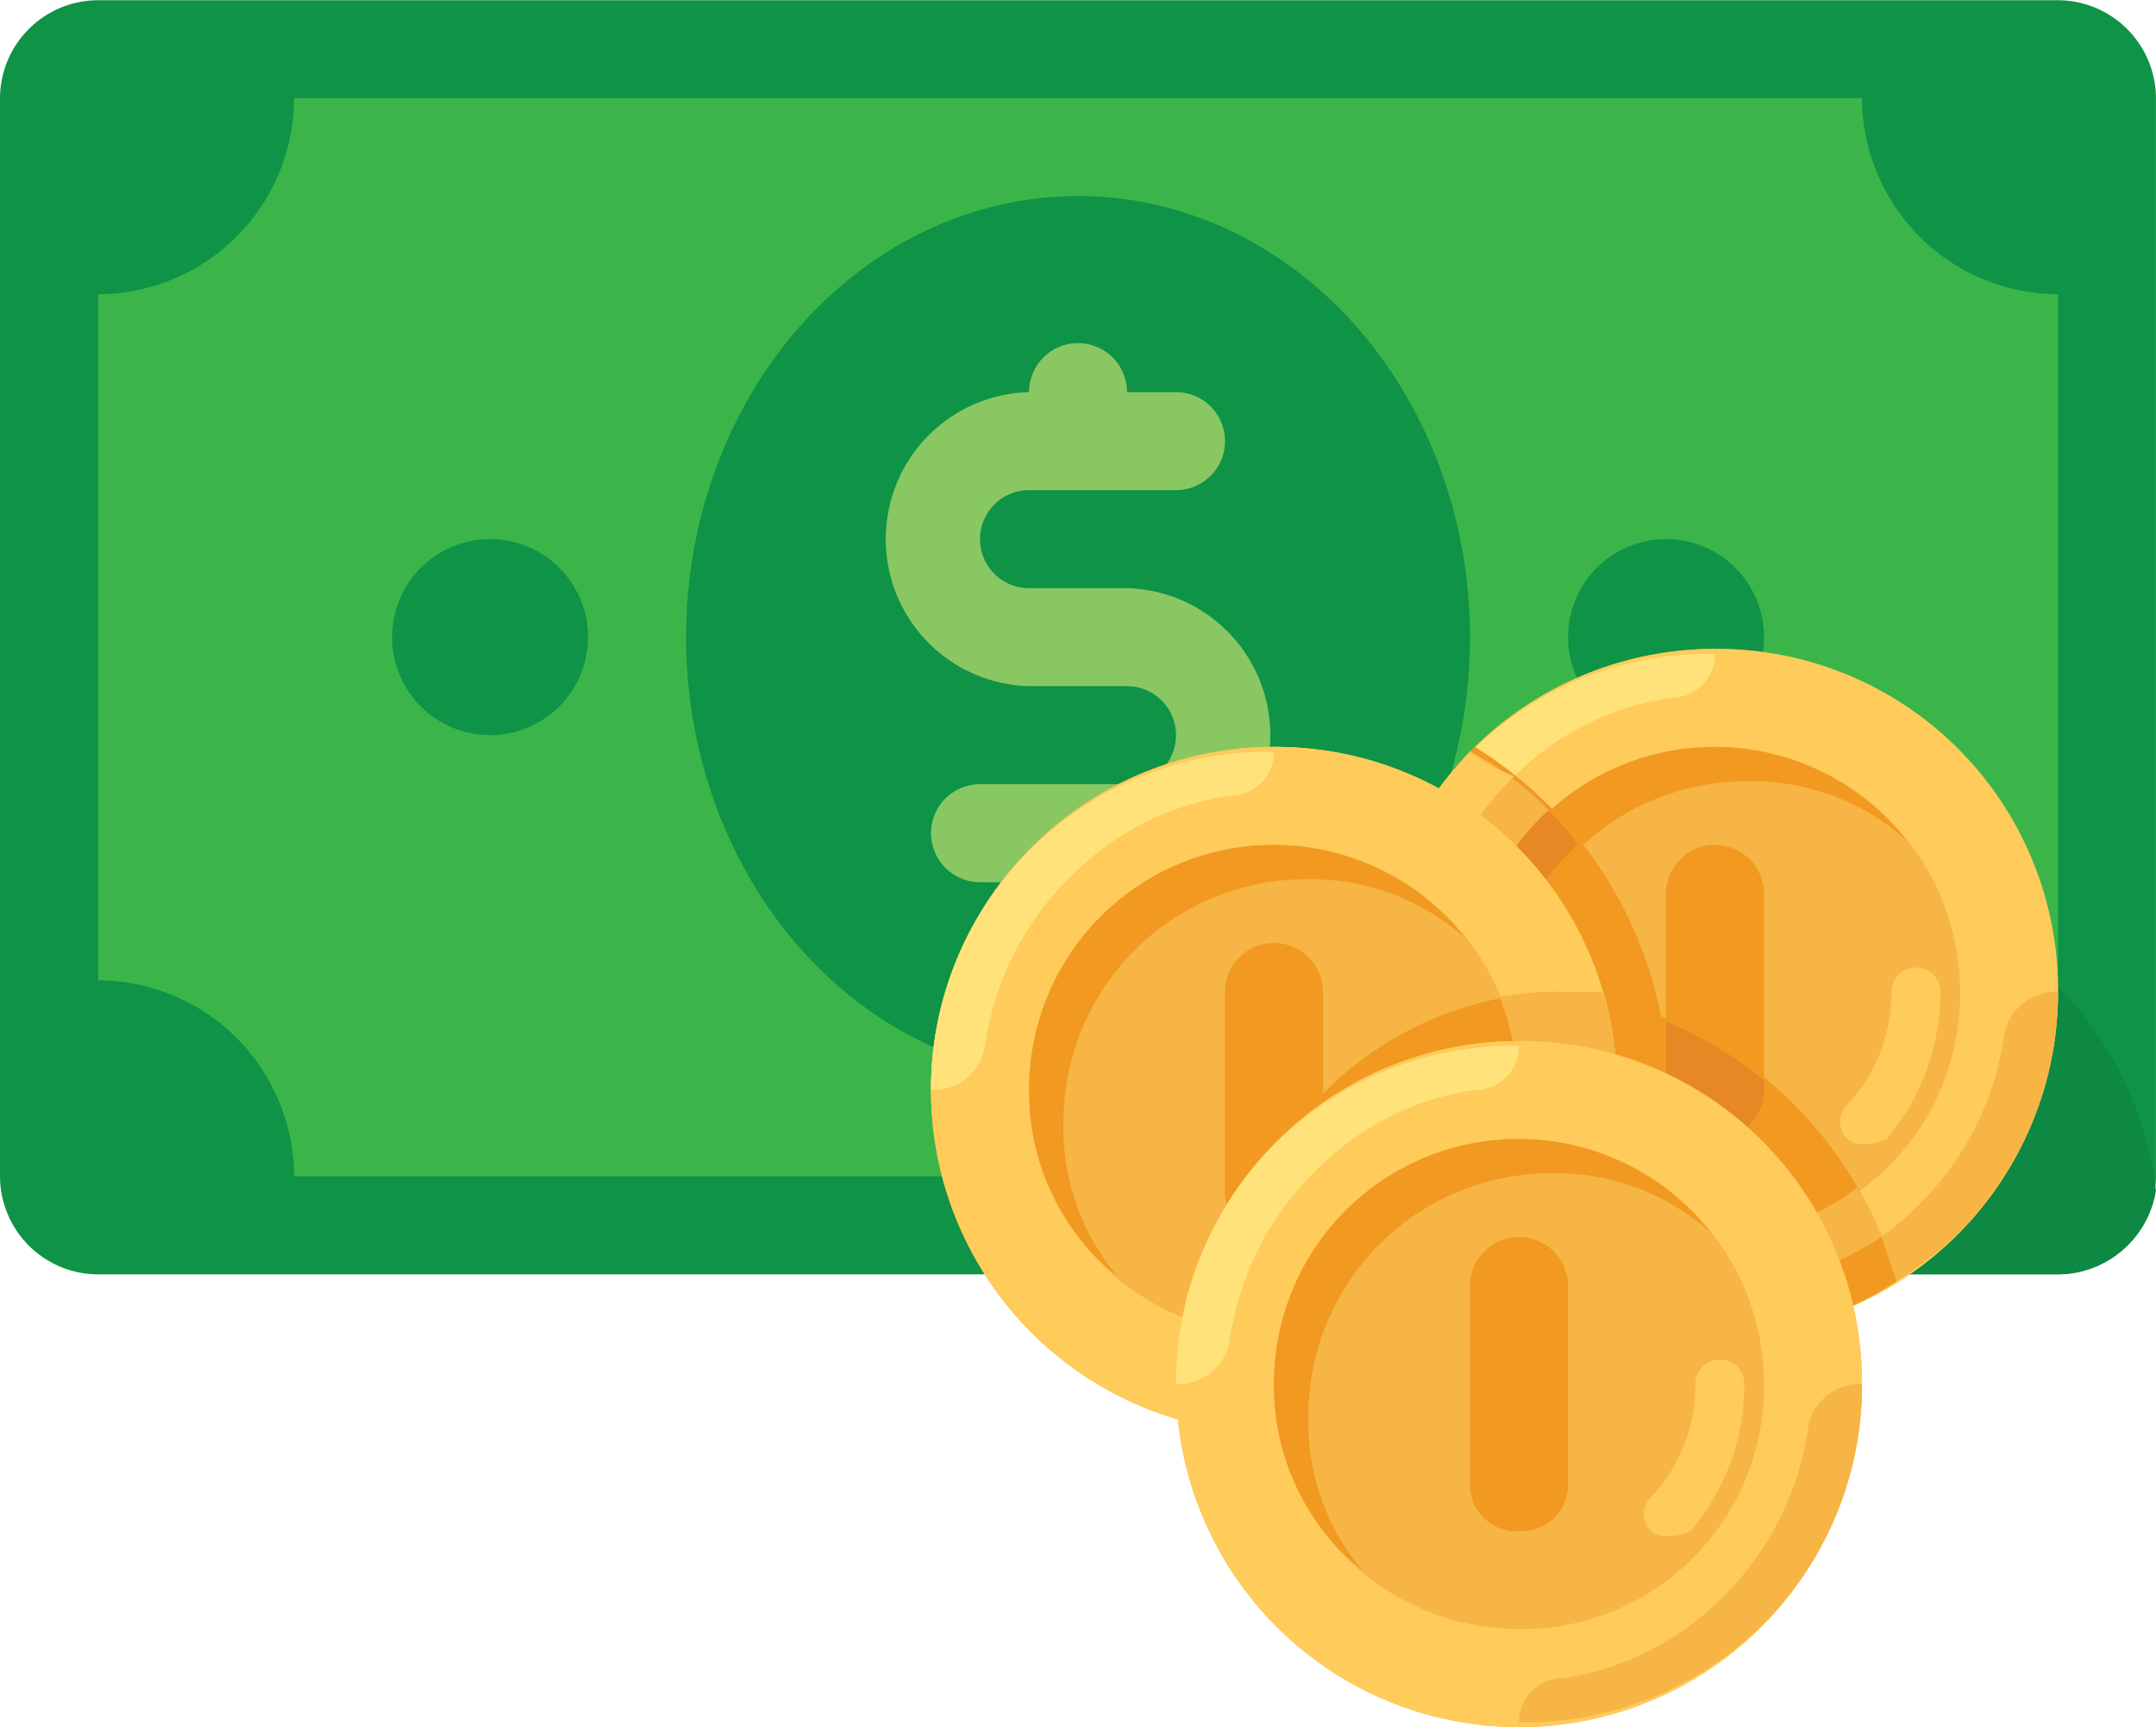 <svg xmlns="http://www.w3.org/2000/svg" width="46.208" height="37.007" viewBox="0 0 46.208 37.007">
  <g id="Group_1152" data-name="Group 1152" transform="translate(-818.896 -1194)">
    <g id="Group_1156" data-name="Group 1156">
      <path id="Path_3771" data-name="Path 3771" d="M44.107,50.577H2.1a2.107,2.107,0,0,1-2.1-2.1v-23.1a2.107,2.107,0,0,1,2.1-2.1H44.107a2.107,2.107,0,0,1,2.1,2.1v23.1A2.107,2.107,0,0,1,44.107,50.577Z" transform="translate(818.896 1170.728)" fill="#0e9347"/>
      <path id="Path_3772" data-name="Path 3772" d="M262.225,232.727a7.029,7.029,0,0,0-5.881,3.045,7.833,7.833,0,0,0-3.571-.945,7.348,7.348,0,0,0-7.246,6.3h21.949a2.136,2.136,0,0,0,2.1-1.785A7.481,7.481,0,0,0,262.225,232.727Z" transform="translate(595.527 980.176)" fill="#0d8944"/>
      <path id="Path_3773" data-name="Path 3773" d="M61.079,69.65H27.474a4.213,4.213,0,0,0-4.2-4.2v-14.7a4.213,4.213,0,0,0,4.2-4.2H61.079a4.213,4.213,0,0,0,4.2,4.2v14.7A4.213,4.213,0,0,0,61.079,69.65Z" transform="translate(797.725 1149.554)" fill="#3bb54a"/>
      <g id="Group_1152-2" data-name="Group 1152" transform="translate(827.299 1198.2)">
        <path id="Path_3774" data-name="Path 3774" d="M268.577,232.727a7.029,7.029,0,0,0-5.881,3.045,7.833,7.833,0,0,0-3.571-.945,7.214,7.214,0,0,0-6.616,4.2h17.118a4.191,4.191,0,0,1,4.1-4.2A7.592,7.592,0,0,0,268.577,232.727Z" transform="translate(-238.122 -218.025)" fill="#0e9347"/>
        <ellipse id="Ellipse_72" data-name="Ellipse 72" cx="8.401" cy="9.452" rx="8.401" ry="9.452" transform="translate(6.301)" fill="#0e9347"/>
        <circle id="Ellipse_73" data-name="Ellipse 73" cx="2.1" cy="2.1" r="2.1" transform="translate(0 7.351)" fill="#0e9347"/>
        <circle id="Ellipse_74" data-name="Ellipse 74" cx="2.1" cy="2.1" r="2.1" transform="translate(25.204 7.351)" fill="#0e9347"/>
      </g>
      <path id="Path_3775" data-name="Path 3775" d="M214.706,109.98h-2.1a1.05,1.05,0,0,1,0-2.1h3.151a1.05,1.05,0,1,0,0-2.1h-1.05a1.05,1.05,0,0,0-2.1,0,3.151,3.151,0,0,0,0,6.3h2.1a1.05,1.05,0,0,1,0,2.1h-3.151a1.05,1.05,0,0,0,0,2.1h1.05a1.05,1.05,0,0,0,2.1,0,3.151,3.151,0,0,0,0-6.3Z" transform="translate(628.344 1096.622)" fill="#89c763"/>
    </g>
    <g id="Group_1157" data-name="Group 1157" transform="translate(0 -5)">
      <circle id="Ellipse_75" data-name="Ellipse 75" cx="7.351" cy="7.351" r="7.351" transform="translate(838.85 1215.003)" fill="#ffca5d"/>
      <circle id="Ellipse_76" data-name="Ellipse 76" cx="7.351" cy="7.351" r="7.351" transform="translate(848.301 1212.903)" fill="#f6b545"/>
      <path id="Path_3776" data-name="Path 3776" d="M333.169,232.727a7.351,7.351,0,1,0,7.351,7.351A7.306,7.306,0,0,0,333.169,232.727Zm0,12.6a5.251,5.251,0,1,1,5.251-5.251A5.2,5.2,0,0,1,333.169,245.329Z" transform="translate(522.484 980.176)" fill="#ffcb5b"/>
      <path id="Path_3777" data-name="Path 3777" d="M407.273,321.428h0a7.218,7.218,0,0,0,7.351-7.246h-.105a1.117,1.117,0,0,0-1.05.945,6.349,6.349,0,0,1-2,3.781,5.95,5.95,0,0,1-3.256,1.575A.941.941,0,0,0,407.273,321.428Z" transform="translate(448.379 906.072)" fill="#f6b545"/>
      <path id="Path_3778" data-name="Path 3778" d="M333.169,233.867h0a7.218,7.218,0,0,0-7.351,7.246h.105a1.117,1.117,0,0,0,1.05-.945,6.349,6.349,0,0,1,2-3.781,5.951,5.951,0,0,1,3.256-1.575A.941.941,0,0,0,333.169,233.867Z" transform="translate(522.484 979.141)" fill="#ffe27a"/>
      <path id="Path_3779" data-name="Path 3779" d="M349.826,261.986a5.2,5.2,0,0,1,5.251-5.251,4.954,4.954,0,0,1,3.361,1.26,5.235,5.235,0,0,0-9.346,3.256,5.035,5.035,0,0,0,1.89,3.991A4.925,4.925,0,0,1,349.826,261.986Z" transform="translate(501.311 959.003)" fill="#f19920"/>
      <path id="Path_3780" data-name="Path 3780" d="M437.418,312.145a.386.386,0,0,1-.315-.105.508.508,0,0,1,0-.735,3.5,3.5,0,0,0,.945-2.415.525.525,0,1,1,1.05,0,4.849,4.849,0,0,1-1.155,3.151A1.142,1.142,0,0,1,437.418,312.145Z" transform="translate(421.385 911.365)" fill="#ffcb5b"/>
      <g id="Group_1153" data-name="Group 1153" transform="translate(848.406 1215.003)">
        <path id="Path_3781" data-name="Path 3781" d="M396.687,285.575a.992.992,0,0,1-1.05-1.05v-4.2a1.05,1.05,0,1,1,2.1,0v4.2A.992.992,0,0,1,396.687,285.575Z" transform="translate(-389.441 -277.174)" fill="#f19920"/>
        <path id="Path_3782" data-name="Path 3782" d="M338.113,267.447a8.533,8.533,0,0,0-5.041-5.671A8.78,8.78,0,0,0,329.081,256a7.591,7.591,0,0,0-2.1,5.146,7.306,7.306,0,0,0,7.351,7.351A6.09,6.09,0,0,0,338.113,267.447Z" transform="translate(-326.981 -256)" fill="#f19920"/>
      </g>
      <g id="Group_1154" data-name="Group 1154" transform="translate(850.402 1216.368)">
        <path id="Path_3783" data-name="Path 3783" d="M350.98,279a5.524,5.524,0,0,1-1.26-3.361,5.084,5.084,0,0,1,1.68-3.781,4.569,4.569,0,0,0-.63-.735,5.145,5.145,0,0,0-1.68,3.886A5.035,5.035,0,0,0,350.98,279Z" transform="translate(-349.09 -271.128)" fill="#e78825"/>
        <path id="Path_3784" data-name="Path 3784" d="M395.636,321.164v1.47a1.05,1.05,0,0,0,2.1,0v-.21A8.581,8.581,0,0,0,395.636,321.164Z" transform="translate(-391.435 -316.648)" fill="#e78825"/>
      </g>
      <path id="Path_3785" data-name="Path 3785" d="M337.055,268.5a6.712,6.712,0,0,0-.84-2,5.082,5.082,0,0,1-3.045,1.05,5.2,5.2,0,0,1-5.251-5.251,5.145,5.145,0,0,1,1.68-3.886,6.407,6.407,0,0,0-1.68-1.26,7.591,7.591,0,0,0-2.1,5.146,7.306,7.306,0,0,0,7.351,7.351A7.041,7.041,0,0,0,337.055,268.5Z" transform="translate(522.484 957.946)" fill="#f6b545"/>
      <path id="Path_3786" data-name="Path 3786" d="M410.843,372.364a7.26,7.26,0,0,1-2.625,1.05,1.117,1.117,0,0,0-.945,1.05h0a7.042,7.042,0,0,0,3.886-1.155Z" transform="translate(448.381 853.141)" fill="#f19920"/>
      <path id="Path_3787" data-name="Path 3787" d="M327.918,257.164a7.591,7.591,0,0,0-2.1,5.146h.105a1.117,1.117,0,0,0,1.05-.945,6.534,6.534,0,0,1,1.89-3.676A4.26,4.26,0,0,1,327.918,257.164Z" transform="translate(522.484 957.944)" fill="#ffcb5b"/>
      <circle id="Ellipse_77" data-name="Ellipse 77" cx="7.351" cy="7.351" r="7.351" transform="translate(838.85 1215.003)" fill="#f6b545"/>
      <path id="Path_3788" data-name="Path 3788" d="M290.909,321.532a7.278,7.278,0,0,0,.315,2.1h.735A7.326,7.326,0,0,0,299,314.181h-.735A7.306,7.306,0,0,0,290.909,321.532Z" transform="translate(554.242 906.073)" fill="#f19920"/>
      <path id="Path_3789" data-name="Path 3789" d="M228.441,256a7.351,7.351,0,1,0,7.351,7.351A7.306,7.306,0,0,0,228.441,256Zm0,12.6a5.251,5.251,0,1,1,5.251-5.251A5.2,5.2,0,0,1,228.441,268.6Z" transform="translate(617.76 959.003)" fill="#ffcb5b"/>
      <path id="Path_3790" data-name="Path 3790" d="M302.545,344.7h0a7.218,7.218,0,0,0,7.351-7.246h-.105a1.117,1.117,0,0,0-1.05.945,6.349,6.349,0,0,1-2,3.781,5.951,5.951,0,0,1-3.256,1.575A.941.941,0,0,0,302.545,344.7Z" transform="translate(543.656 884.899)" fill="#f6b545"/>
      <path id="Path_3791" data-name="Path 3791" d="M228.441,257.14h0a7.218,7.218,0,0,0-7.351,7.246h.105a1.117,1.117,0,0,0,1.05-.945,6.349,6.349,0,0,1,2-3.781,5.951,5.951,0,0,1,3.256-1.575A.941.941,0,0,0,228.441,257.14Z" transform="translate(617.76 957.968)" fill="#ffe27a"/>
      <path id="Path_3792" data-name="Path 3792" d="M245.1,285.259a5.2,5.2,0,0,1,5.251-5.251,4.953,4.953,0,0,1,3.361,1.26,5.235,5.235,0,0,0-9.347,3.256,5.035,5.035,0,0,0,1.89,3.991A4.926,4.926,0,0,1,245.1,285.259Z" transform="translate(596.588 937.831)" fill="#f19920"/>
      <path id="Path_3793" data-name="Path 3793" d="M332.691,335.417a.386.386,0,0,1-.315-.105.508.508,0,0,1,0-.735,3.5,3.5,0,0,0,.945-2.415.525.525,0,1,1,1.05,0,4.849,4.849,0,0,1-1.155,3.151A1.142,1.142,0,0,1,332.691,335.417Z" transform="translate(516.66 890.193)" fill="#ffcb5b"/>
      <path id="Path_3794" data-name="Path 3794" d="M291.959,308.848a.992.992,0,0,1-1.05-1.05v-4.2a1.05,1.05,0,0,1,2.1,0v4.2A.992.992,0,0,1,291.959,308.848Z" transform="translate(554.242 916.657)" fill="#f19920"/>
      <g id="Group_1155" data-name="Group 1155" transform="translate(844.102 1220.254)">
        <path id="Path_3795" data-name="Path 3795" d="M296.791,314.286a6.142,6.142,0,0,1,.42,2,5.2,5.2,0,0,1-5.251,5.251,3.572,3.572,0,0,1-1.05-.105v.105a7.278,7.278,0,0,0,.315,2.1h.735A7.326,7.326,0,0,0,299,314.181h-.735A6.944,6.944,0,0,0,296.791,314.286Z" transform="translate(-289.86 -314.181)" fill="#f6b545"/>
        <circle id="Ellipse_78" data-name="Ellipse 78" cx="7.351" cy="7.351" r="7.351" transform="translate(0 1.05)" fill="#f6b545"/>
      </g>
      <path id="Path_3796" data-name="Path 3796" d="M286.623,325.818a7.351,7.351,0,1,0,7.351,7.351A7.306,7.306,0,0,0,286.623,325.818Zm0,12.6a5.251,5.251,0,1,1,5.251-5.251A5.2,5.2,0,0,1,286.623,338.42Z" transform="translate(564.828 895.486)" fill="#ffcb5b"/>
      <path id="Path_3797" data-name="Path 3797" d="M360.727,414.519h0a7.218,7.218,0,0,0,7.351-7.246h-.105a1.117,1.117,0,0,0-1.05.945,6.349,6.349,0,0,1-2,3.781,5.951,5.951,0,0,1-3.256,1.575A.941.941,0,0,0,360.727,414.519Z" transform="translate(490.725 821.382)" fill="#f6b545"/>
      <path id="Path_3798" data-name="Path 3798" d="M286.623,326.958h0a7.218,7.218,0,0,0-7.351,7.246h.105a1.117,1.117,0,0,0,1.05-.945,6.349,6.349,0,0,1,2-3.781,5.951,5.951,0,0,1,3.256-1.575A.941.941,0,0,0,286.623,326.958Z" transform="translate(564.828 894.451)" fill="#ffe27a"/>
      <path id="Path_3799" data-name="Path 3799" d="M303.28,355.077a5.2,5.2,0,0,1,5.251-5.251,4.953,4.953,0,0,1,3.361,1.26,5.235,5.235,0,0,0-9.347,3.256,5.035,5.035,0,0,0,1.89,3.991A4.925,4.925,0,0,1,303.28,355.077Z" transform="translate(543.656 874.313)" fill="#f19920"/>
      <path id="Path_3800" data-name="Path 3800" d="M390.872,405.235a.386.386,0,0,1-.315-.105.508.508,0,0,1,0-.735,3.5,3.5,0,0,0,.945-2.415.525.525,0,0,1,1.05,0,4.849,4.849,0,0,1-1.155,3.151A1.141,1.141,0,0,1,390.872,405.235Z" transform="translate(463.73 826.676)" fill="#ffcb5b"/>
      <path id="Path_3801" data-name="Path 3801" d="M350.141,378.665a.992.992,0,0,1-1.05-1.05v-4.2a1.05,1.05,0,0,1,2.1,0v4.2A.992.992,0,0,1,350.141,378.665Z" transform="translate(501.311 853.141)" fill="#f19920"/>
    </g>
  </g>
</svg>
